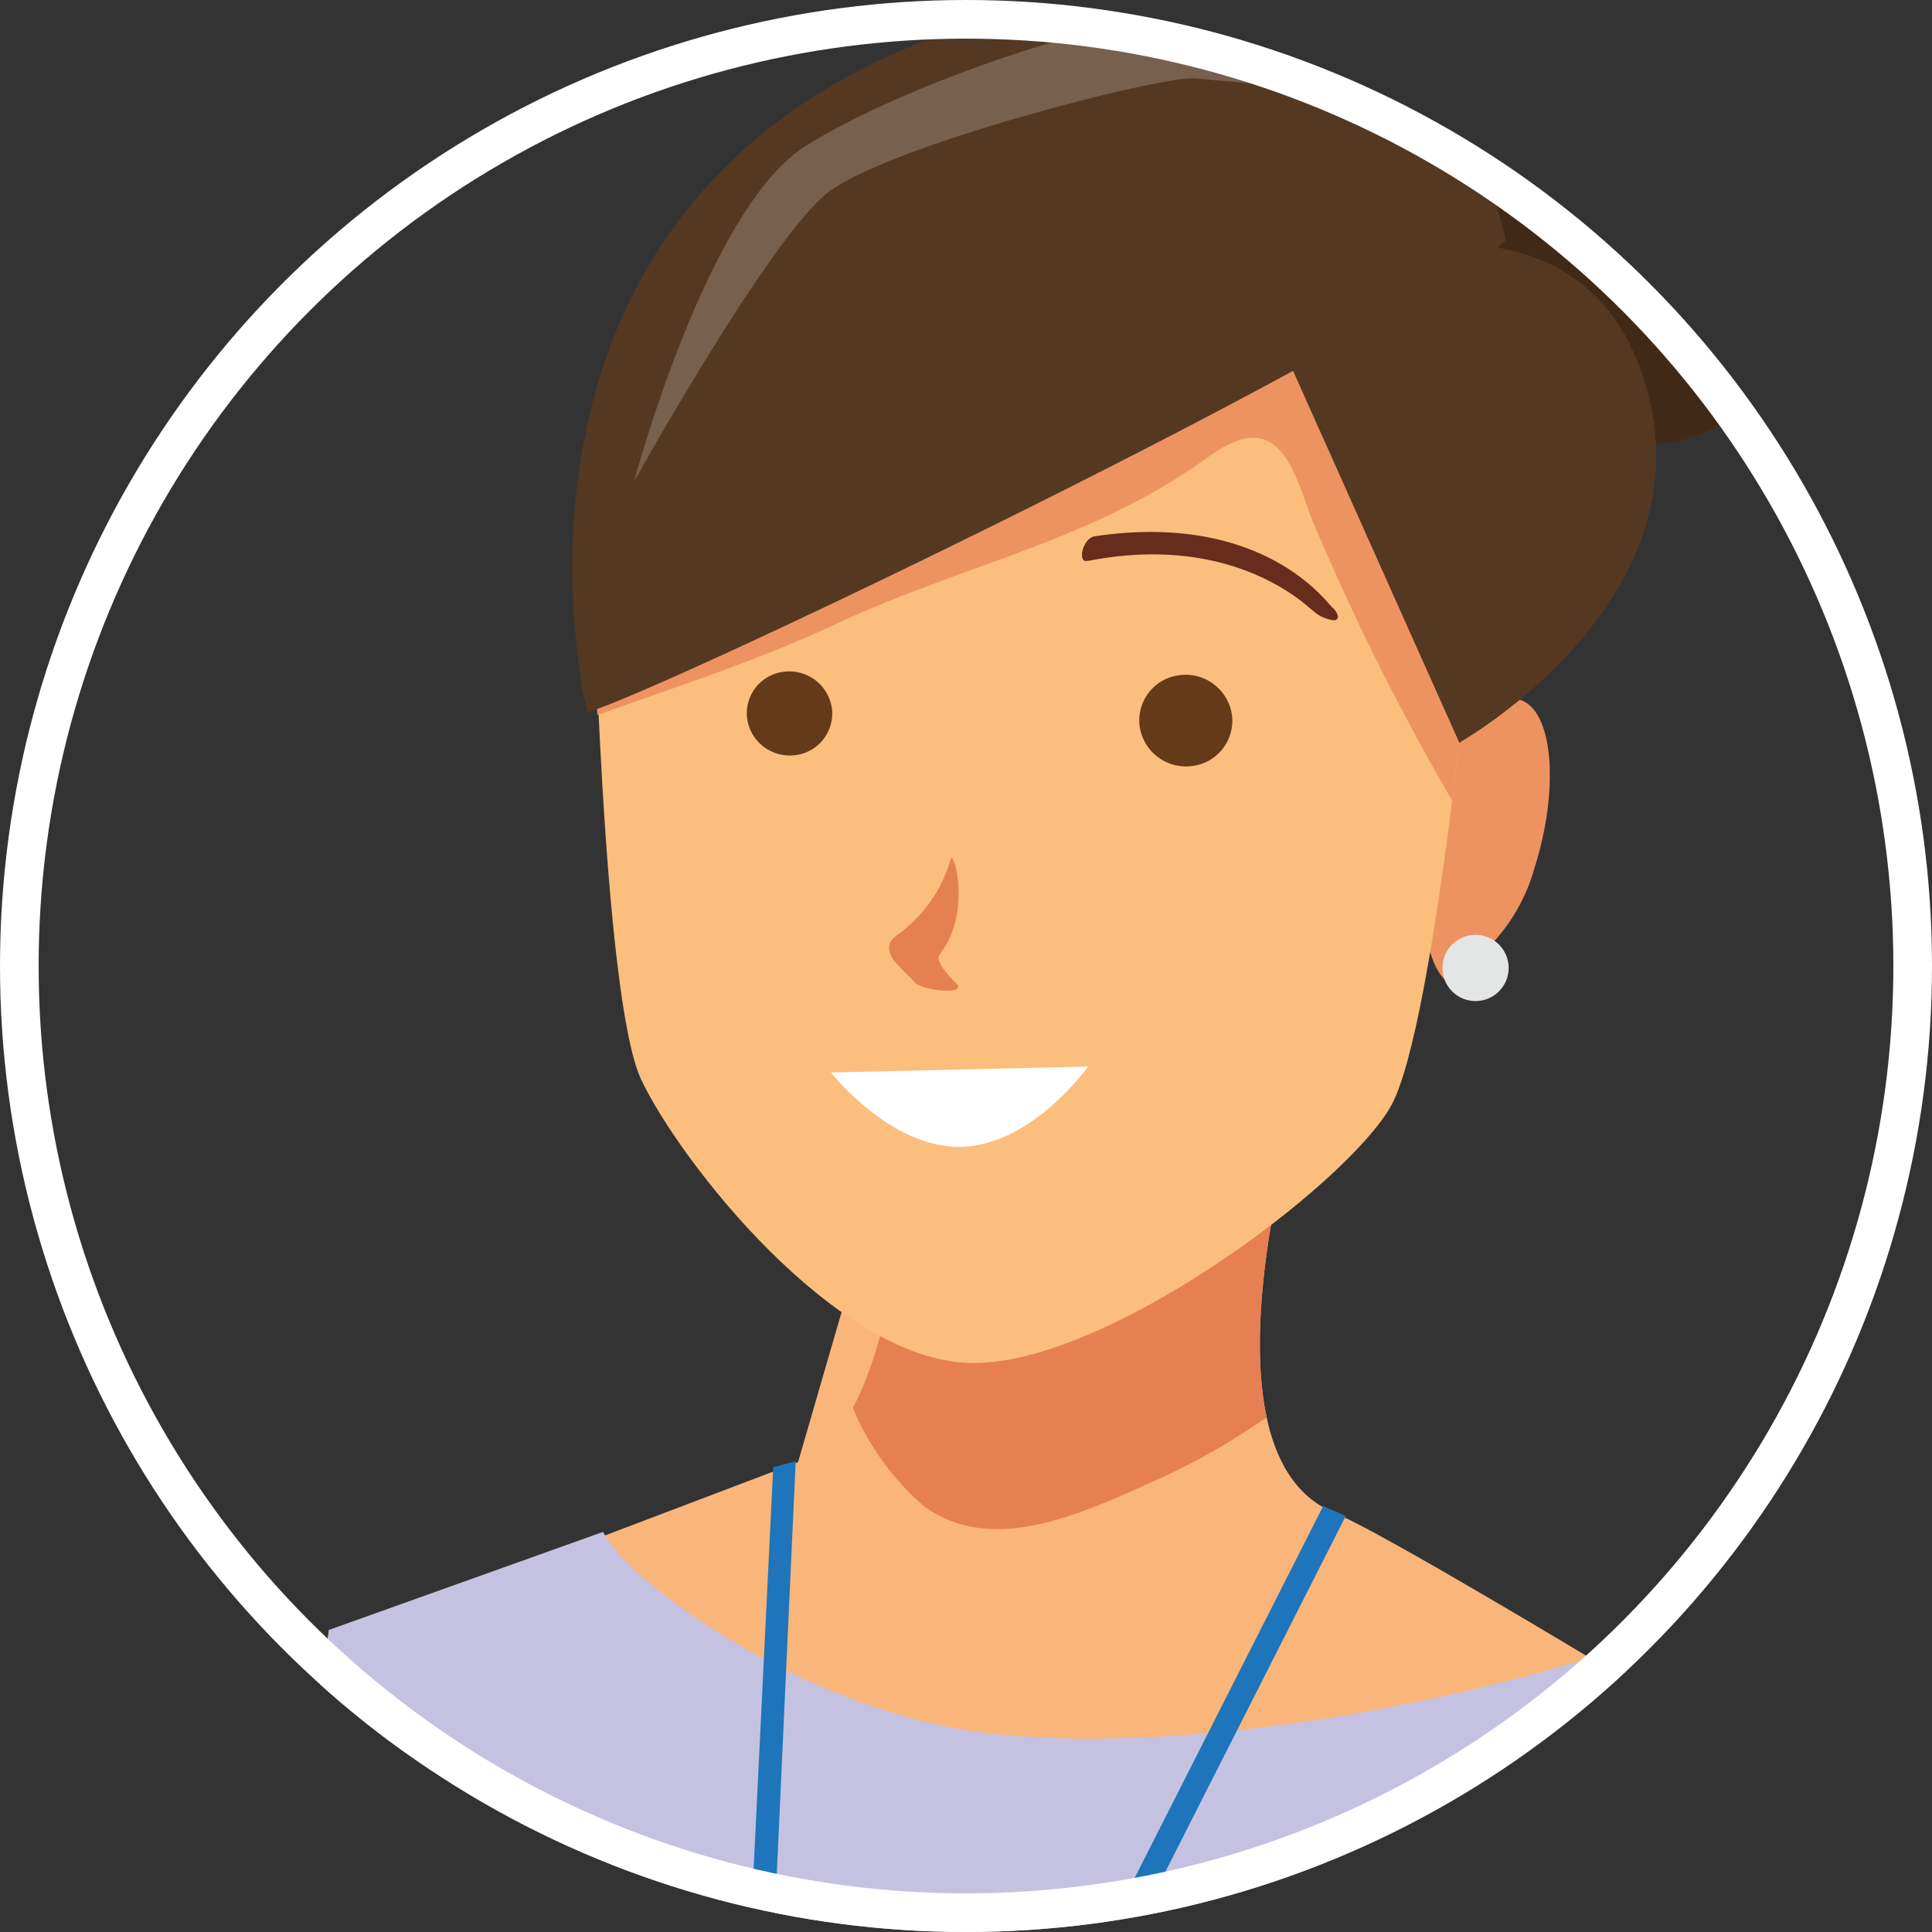 <svg xmlns="http://www.w3.org/2000/svg" xmlns:xlink="http://www.w3.org/1999/xlink" width="100" height="100" viewBox="0 0 100 100"><rect x="0" y="0" width="100" height="100" fill="#333333" stroke="none"/><defs><clipPath id="a"><circle cx="50" cy="50" r="50" transform="translate(1160 151)" fill="#fff" stroke="#707070" stroke-width="1"/></clipPath><linearGradient id="b" x1="1" y1="0.5" x2="0" y2="0.5" gradientUnits="objectBoundingBox"><stop offset="0.004" stop-color="#fa7cbc"/><stop offset="1" stop-color="#500076"/></linearGradient><clipPath id="d"><rect width="100" height="100"/></clipPath></defs><g id="c" clip-path="url(#d)"><g transform="translate(-1440 -145)"><g transform="translate(280 -6)" clip-path="url(#a)"><g transform="translate(1131.641 147.864)"><path d="M239.261,1571.788c0,5.862,31.932,10.614,71.322,10.614s71.322-4.752,71.322-10.614-31.932-10.614-71.322-10.614S239.261,1565.926,239.261,1571.788Z" transform="translate(-239.261 -1115.291)" fill="#808184"/><path d="M526.836,400.136l-11.8,75.032-11.842,68.16,8.411,2.157,20.99-70.317,10.035-49.875Z" transform="translate(-481.449 -312.637)" fill="#fab57a"/><path d="M517.3,497.763l6.745-22.6,10.034-49.874-15.789-25.158-11.8,75.032-3.292,18.945C507.867,495.462,512.567,496.692,517.3,497.763Z" transform="translate(-472.899 -312.636)" fill="#a69ebb"/><g transform="translate(29.236 193.199)"><path d="M490.207,916.642c2.391-21.033-2.565-32.982-3.682-44.629l10.209-93.922-8.576-35.527H455.082l6.534,109.848,5.717,19.6h.235c3.166,25.761,6.721,82.119,7.01,94.413.354,15.072-13.689,27.85-16.157,30.352s-10.771,4.316-10.771,8.358h21.094l13.464-16.716-1.346,16.716h1.346s11.669-20.236,11.669-25.954-6.732-12.757-6.732-12.757S489.3,924.58,490.207,916.642Z" transform="translate(-447.649 -742.564)" fill="#fab57a"/><path d="M456.909,1533.21c0-4.043,8.3-5.855,10.771-8.358.2-.2.495-.493.831-.824,6.669,1.19,11.788-1.336,16.586-6.973,4.871-5.722,18.039-13.148,18.039-9.8,0,5.718-11.669,25.954-11.669,25.954H490.12l1.346-16.716L478,1533.21Z" transform="translate(-456.909 -1270.637)" fill="#404041"/><path d="M333.255,853.637s7.585,19.859,8.984,24.91,2.45,23.276,2.45,23.276,8.913,44.81,12.659,62.887-7.83,26.74-6.942,40.427h20.418c4.341-11.427-4.083-41.652-4.083-41.652s1.021-58.142-1.971-68.344a141.9,141.9,0,0,1-4.155-22.719s16.813-77.709,14.292-88.613c-2.787-34.6-9.392-41.244-9.392-41.244H330.4Z" transform="translate(-289.887 -742.565)" fill="#fab57a"/><path d="M339.142,860.754c3.466.286,6.921.71,10.409,1.075,5.795.607,39.627.654,48.272.461,4.324-23.344,11.93-69.873,9.939-78.482-2.787-34.6-9.392-41.244-9.392-41.244h-68.2l6.534,109.848Z" transform="translate(-322.743 -742.564)" fill="#414141"/><path d="M357.372,765.77c7.694.857,15.543.581,23.271.53a175.366,175.366,0,0,0,33.91-3.065c-3.049-16.854-6.832-20.671-6.832-20.671h-68.2l1.122,18.862C346.209,762.911,351.577,765.124,357.372,765.77Z" transform="translate(-332.093 -742.564)" fill="#231f20"/><path d="M341.518,1559.29a26.036,26.036,0,0,0-1.032,8.777H360.9c1.077-2.834,1.367-6.826,1.2-11.225C356.966,1561.329,348.351,1561.955,341.518,1559.29Z" transform="translate(-279.967 -1305.495)" fill="#404041"/></g><path d="M326.655,121.6c-5.994-5.666-14.327-6.583-18.614-2.047s-2.9,12.8,3.089,18.47,14.327,6.582,18.614,2.048S332.648,127.263,326.655,121.6Z" transform="translate(-210.053 -116.668)" fill="#412917"/><g transform="translate(35.825 57.702)"><g transform="translate(23.282)"><path d="M377.872,303.6s-6.817,20.417,1.094,23.717c2.575,1.074,13.947,7.947,13.947,7.947l-17.89,10.341-25.237-3.533-9.1-13.348,10.554-4.007,5.915-20.381Z" transform="translate(-340.682 -303.602)" fill="#fab57a"/><path d="M389.412,321.906a13.584,13.584,0,0,0,3.677,5.087c3.65,2.677,8.5.217,12.124-1.391a35.318,35.318,0,0,0,5.619-3.208c-1.52-7.12,2.374-18.792,2.374-18.792l-20.721.736S392.459,316.215,389.412,321.906Z" transform="translate(-376.016 -303.602)" fill="#e68052"/></g><path d="M381.19,441.421,391.907,396.2l-11.176-6.088c-8.51,2.634-20.9,5.018-30.867,4.083-9.638-.9-19.1-7.685-20.566-10.494l-14.187,5.073s-.565,4.311-.121,14.846c.291,6.895-4.421,14.026-4.509,25.3-.077,9.973,7.3,23.2,7.3,23.205a162.524,162.524,0,0,1-12.232,42.665s12.187,7.39,31.887,9.238c9.57.9,32.284-5.414,39.035-6.067l-7-31.345Z" transform="translate(-305.549 -358.976)" fill="#c5c2e1"/><path d="M351.16,528.666l4.448-18.767c-.864,2.3-1.767,4.587-2.736,6.86-4.809,11.274-26.726,38.853-27,50.846-.243,10.532,4.552,18.581,4.928,20.644,11.448-2.373,15.644-3.04,15.644-3.04s-4.863-17.512-4.075-30.129C342.8,548.133,351.16,528.666,351.16,528.666Z" transform="translate(-275.519 -446.22)" fill="#9992ac"/><g transform="translate(10.035 82.354)"><path d="M446.366,576.838c-1.252-.959-4.509-2.179-8.673-3.144-4.831-1.12-15.543-1.566-21.483-2.044-3.1-.249-6.073-.82-9.176-1.119-.5-.048-.98-.091-1.451-.13a24.678,24.678,0,0,0-6.158.764c.986,2.141,1.915,4.309,2.84,6.479.143.073.282.146.426.219,1.9.926,3.876,1.858,6.162,2.781a30.45,30.45,0,0,0,12.221,2.51c7.031-.043,10.227-.508,12.388-1.387,1.933-.786,7.043-1.323,9-2.1C444.5,578.848,447.954,578.054,446.366,576.838Z" transform="translate(-399.425 -570.401)" fill="#b0aeca"/></g><g transform="translate(29.263 21.065)"><path d="M383.849,439.626l3.293-67.475,1.163-.3L385.476,433.6l30.13-59.429,1.169.512Z" transform="translate(-383.849 -371.846)" fill="#1e75bb"/></g><g transform="translate(19.53 81.776)"><rect width="3.561" height="6.798" transform="translate(9.413 0) rotate(5.362)" fill="#273f90"/><g transform="translate(0 3.318)"><rect width="13.954" height="26.641" transform="translate(15.168 29.102) rotate(-174.642)" fill="#6e6e71"/><path d="M468.421,611.916l11.843,1.592,2.243-23.924-11.762-.34Z" transform="translate(-465.954 -586.167)" fill="#e4e5e5"/><path d="M479.643,581.974,477.156,608.5a1.275,1.275,0,0,1-1.388,1.15l-13.894-1.3a1.275,1.275,0,0,1-1.15-1.389l2.488-26.524a1.274,1.274,0,0,1,1.388-1.15l13.893,1.3A1.275,1.275,0,0,1,479.643,581.974Zm-1.27-.119-13.893-1.3-2.488,26.524,13.893,1.3Z" transform="translate(-460.718 -579.277)" fill="#273f90"/><g transform="translate(6.638 3.981)"><g transform="translate(0 0)"><rect width="6.022" height="9.15" transform="matrix(-0.996, -0.093, 0.093, -0.996, 5.996, 9.673)" fill="#fff"/></g></g><g transform="translate(1.275 1.275)" opacity="0.5"><path d="M491.431,584.283l-9.339-.876L479.6,609.931l3.759.353Z" transform="translate(-479.604 -583.407)" fill="#fff"/><path d="M464.849,613.517l5.949.558,2.487-26.524-.369-.035Z" transform="translate(-456.905 -586.248)" fill="#fff"/></g></g><path d="M485.114,574.038a1.116,1.116,0,1,1-1.007-1.215A1.116,1.116,0,0,1,485.114,574.038Z" transform="translate(-473.031 -571.494)" fill="#fff"/></g></g><path d="M350.194,249.5c1.226-3.838,3.407-6.207,4.871-5.292s1.657,4.768.43,8.606a9.361,9.361,0,0,1-2.009,3.676c-.926,1.08-1.288,2.305-2.138,2.276C349.891,258.719,348.969,253.342,350.194,249.5Z" transform="translate(-247.724 -204.707)" fill="#ed9362"/><path d="M385.647,148.2c22.857.8,22.062,23.616,22.062,23.616s-2.075,22.915-4.407,27.029-14.9,13.529-21.851,13.287-14.9-10.37-16.939-14.637S362,170.223,362,170.223,362.79,147.4,385.647,148.2Z" transform="translate(-302.953 -138.451)" fill="#fbbe7d"/><path d="M362.234,178.6c4-1.436,8.433-2.873,12.3-4.689,6.386-3,12.787-4.2,18.65-8.2.972-.663,2.425-1.9,3.72-1.311,1.267.576,1.841,2.861,2.289,4a125.193,125.193,0,0,0,7.289,14.63c.754-5.944,1.233-11.222,1.233-11.222s.795-22.821-22.062-23.617S362,170.223,362,170.223,361.965,173.35,362.234,178.6Z" transform="translate(-302.956 -138.451)" fill="#ed9362"/><g transform="translate(87.326 38.064)"><g transform="translate(0)"><path d="M405.009,239.993a2.42,2.42,0,0,1,2.657,2.116,2.36,2.36,0,0,1-2.133,2.6,2.421,2.421,0,0,1-2.657-2.116A2.36,2.36,0,0,1,405.009,239.993Z" transform="translate(-402.862 -239.98)" fill="#643a19"/></g></g><g transform="translate(67.013 37.89)"><g transform="translate(0)"><path d="M471.921,239.428a2.221,2.221,0,0,1,2.439,1.942,2.166,2.166,0,0,1-1.958,2.385,2.221,2.221,0,0,1-2.439-1.943A2.165,2.165,0,0,1,471.921,239.428Z" transform="translate(-469.951 -239.417)" fill="#643a19"/></g></g><g transform="translate(74.376 47.565)"><g transform="translate(0)"><path d="M451.625,275.382c-.39.594-.364.487-.136.96a5.264,5.264,0,0,0,.781.915c.507.594-1.8.361-2.192-.1-.324-.38-1.122-1.015-1.27-1.513-.177-.592.244-.8.668-1.134a7.242,7.242,0,0,0,2.473-3.681C452.125,270.247,452.954,273.358,451.625,275.382Z" transform="translate(-448.767 -270.761)" fill="#e58052"/></g></g><path d="M331.784,169.978,342.3,193.5s13.565-7.651,9.4-19.28S331.784,169.978,331.784,169.978Z" transform="translate(-238.408 -151.923)" fill="#553821"/><path d="M357.81,162.286c3.943-1.123,41.15-18.97,47.534-24.413,0,0-2.658-17.27-24.309-12.131C350.461,133,357.81,162.286,357.81,162.286Z" transform="translate(-299.053 -122.281)" fill="#553821"/><g transform="translate(84.36 30.672)"><g transform="translate(0)"><path d="M385.408,217.536a3.792,3.792,0,0,0,.383-.06c7.644-1.38,11.363,2.756,11.268,2.571a2,2,0,0,0,1.144.559c.3-.012.29-.3-.046-.648-.015.186-3.207-5.056-12.336-3.7C385.2,216.383,384.949,217.59,385.408,217.536Z" transform="translate(-385.171 -216.035)" fill="#682c1c"/></g></g><path d="M427.044,305.976s3.073,3.934,6.749,3.849,6.564-4.157,6.564-4.157Z" transform="translate(-355.676 -247.328)" fill="#fff"/><path d="M359.942,285.547a1.713,1.713,0,1,1-1.449-1.942A1.713,1.713,0,0,1,359.942,285.547Z" transform="translate(-253.514 -232.063)" fill="#e4e5e5"/><path d="M418.56,133.978s-6.816-3.353-9.758-3.78-14.112,3.276-19.2,6.53-8.828,17.334-8.828,17.334,6.958-12.524,10.005-14.941,17.29-6.087,19.038-5.93Z" transform="translate(-319.597 -125.998)" fill="#77604d"/><g transform="translate(60.134 192.314)"><path d="M351.49,787.131l-.064-47.433-69.177.544.064,47.433Z" transform="translate(-282.25 -739.698)" fill="#0b1f2e"/><path d="M275.342,898.437l-3.084-4.528,69.177-.544,3.084,4.528Z" transform="translate(-272.194 -845.932)" fill="#1c77ba"/><path d="M278.673,792.426l-2.805-4.1.1-45.675,68.007-.666,2.033,2.112-.021,47.892Z" transform="translate(-274.797 -741.278)" fill="#e5e6e6"/><g transform="translate(2.756 2.1)"><rect width="49.862" height="69.179" transform="translate(69.177 0) rotate(89.549)" fill="#9d71bc"/></g><g transform="translate(6.089 2.1)"><path d="M338.494,796.363,338.1,746.5l-65.844,3.559,2.233,43.529Z" transform="translate(-272.258 -746.502)" fill="url(#b)"/></g></g><path d="M280.626,424.192l13.08,72.489-19.35,57.96-11.181-4.923,11.181-54.138-7.335-45.971Z" transform="translate(-158.442 -329.267)" fill="#fab57a"/><path d="M264.716,519.322c5.132,1.233,11.8,3.772,16.8,5.507,0,0,8.064-20.81,8.483-28.148,1.051-18.385-13.08-72.489-13.08-72.489s-12.41,18.309-13.605,25.416c-1.932,11.485,5.508,34.519,6.213,46.171C269.9,501.886,264.716,519.322,264.716,519.322Z" transform="translate(-154.735 -329.267)" fill="#a69ebb"/><g transform="translate(90.866 219.584)"><g transform="translate(0)"><path d="M349.922,831.232l-.824,6.8s-1.242,18.4-4.648,18.568c-1.655.082-2.54-2.45-2.54-2.45s-2.1,3.218-3.891,2.6-2.434-2.993-2.434-2.993-2.148,4.716-3.538,2.84a11.564,11.564,0,0,1-1.761-3.092s-4.36,6.1-5.666,3.092,4.705-12.62,4.705-12.62-.839,5.255-3.019,2.692c-3.471-4.084,12.207-18.631,12.207-18.631Z" transform="translate(-324.434 -828.045)" fill="#fab57a"/></g></g><g transform="translate(6.736 230.691)"><path d="M620.307,864.45c-.222.39,1.243,5.712,1.243,5.712s2,24.978.415,25.543-2.883-8.6-2.883-8.6.439,12.422-1.406,12.987-2.575-11.762-2.575-11.762,1.284,15.693-.981,14.978-3.613-14.263-3.613-14.263,1.878,18.935-.989,17.24-3.387-22.356-3.387-22.356-8.565,12.97-8.987,9.574,15-29.47,15-29.47S620.53,864.059,620.307,864.45Z" transform="translate(-597.135 -864.028)" fill="#fab57a"/></g><path d="M308.026,739.754l-14.714-5.378s-.05-1.278.249-1.206c4.533,1.082,15,4.976,15,4.976Z" transform="translate(-182.602 -542.869)" fill="#e68052"/></g></g><g transform="translate(1440 145)" fill="none" stroke="#fff" stroke-width="2"><circle cx="50" cy="50" r="50" stroke="none"/><circle cx="50" cy="50" r="49" fill="none"/></g></g></g></svg>